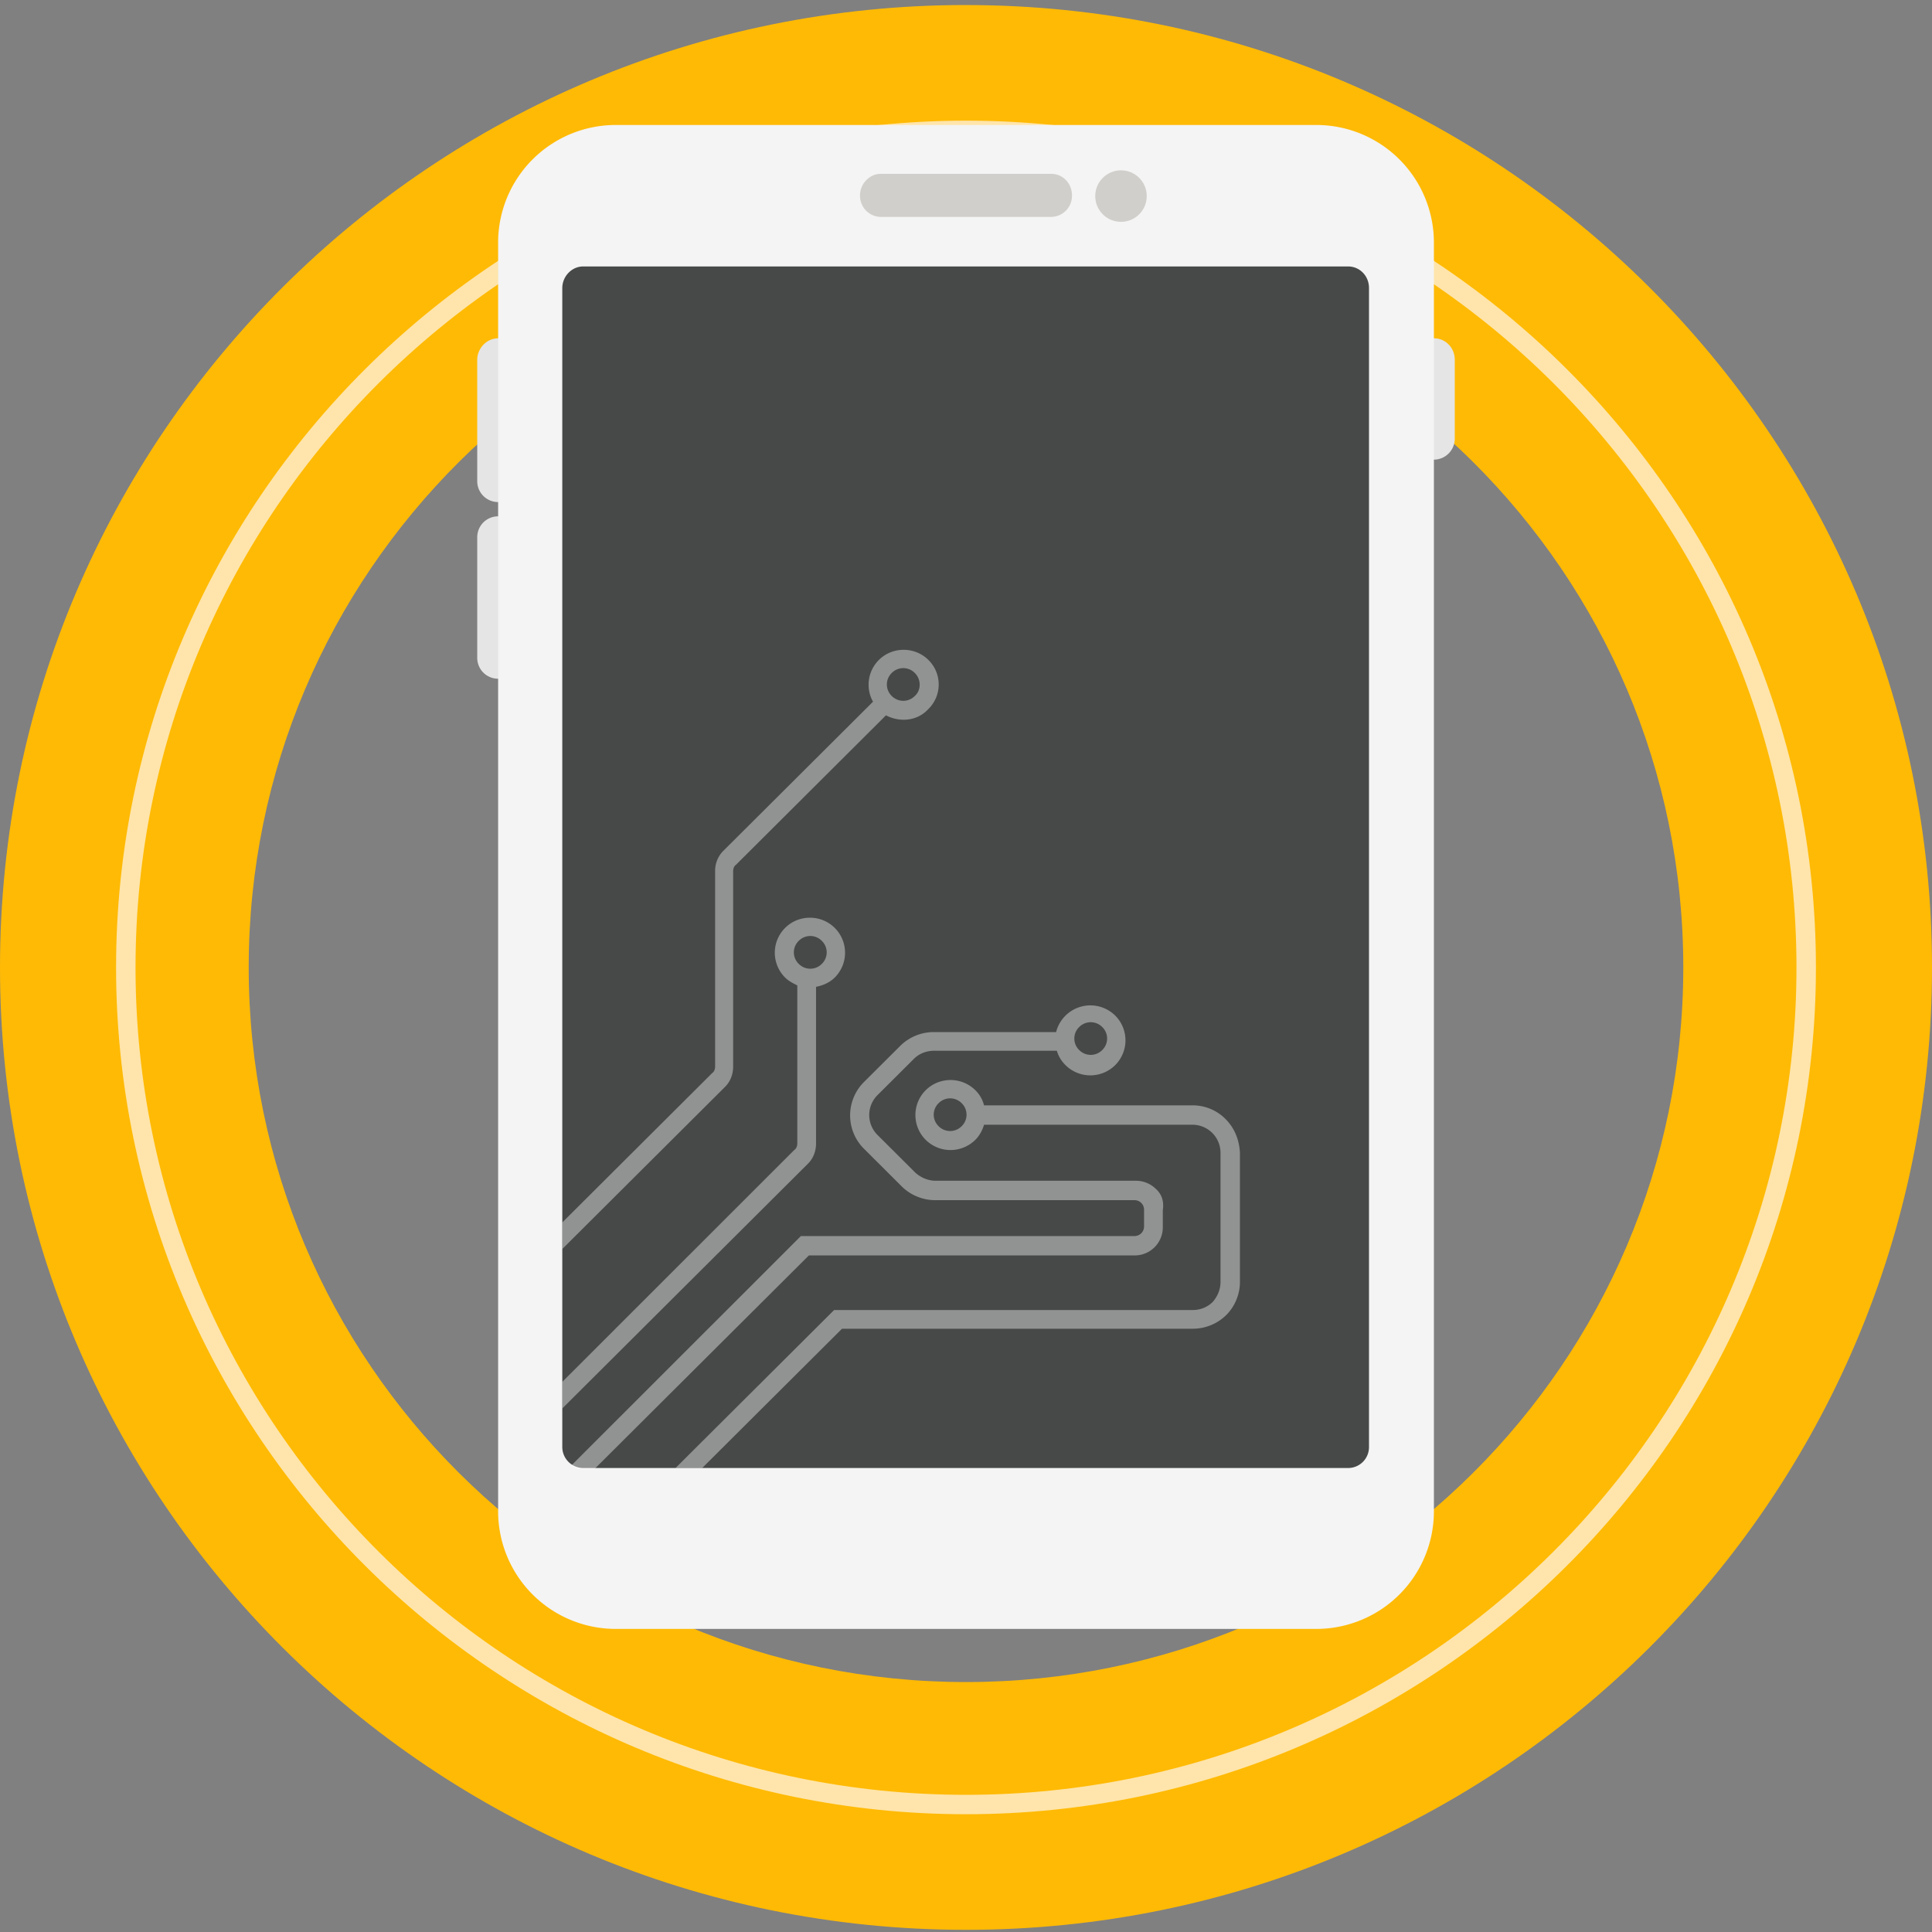 <svg xmlns="http://www.w3.org/2000/svg" width="75" height="75"><rect width="100%" height="100%" fill="#808080" stroke="none"/><g fill="none"><path fill="#ffba05" d="M37.5.195C16.791.195 0 16.924 0 37.555c0 20.633 16.791 37.361 37.5 37.361S75 58.188 75 37.556C75 16.924 58.209.196 37.5.196zm0 65.102c-15.364 0-27.845-12.407-27.845-27.741C9.655 22.22 22.136 9.814 37.5 9.814c15.364 0 27.845 12.407 27.845 27.742 0 15.334-12.481 27.741-27.845 27.741z"/><path fill="#FFE5AB" d="M37.5 70.428c-18.19 0-32.994-14.75-32.994-32.872C4.506 19.433 19.31 4.684 37.5 4.684c18.19 0 32.994 14.75 32.994 32.872S55.69 70.428 37.5 70.428zm0-64.991c-17.77 0-32.239 14.414-32.239 32.119 0 17.704 14.468 32.119 32.239 32.119 17.77 0 32.239-14.415 32.239-32.12 0-17.704-14.468-32.118-32.239-32.118z"/><g transform="translate(18.47 4.74)"><path fill="#E5E5E5" d="M37.192 13.104a.81.81 0 0 1-.811-.808V9.229c0-.446.363-.837.811-.837.448 0 .812.363.812.837v3.039a.817.817 0 0 1-.812.836zM.868 14.75a.81.81 0 0 1-.812-.81V9.23c0-.446.364-.837.812-.837.447 0 .811.363.811.837v4.684c.028.474-.364.836-.811.836zm0 6.858a.81.81 0 0 1-.812-.809v-4.684a.81.81 0 0 1 1.623 0V20.8c.028.446-.364.809-.811.809z"/><path fill="#F4F4F4" d="M32.603 58.494H5.457a4.566 4.566 0 0 1-4.59-4.572V4.684A4.566 4.566 0 0 1 5.458.112h27.146a4.566 4.566 0 0 1 4.59 4.572v49.238a4.566 4.566 0 0 1-4.59 4.572z"/><path fill="#474949" d="M3.358 51.413V6.44c0-.447.364-.837.812-.837h29.692c.448 0 .812.363.812.837v45a.81.81 0 0 1-.812.808H4.17a.817.817 0 0 1-.812-.836z"/><path fill="#D1CFCB" d="M22.332 3.68h-6.604a.817.817 0 0 1-.812-.836c0-.446.364-.837.812-.837h6.604c.448 0 .812.363.812.837a.817.817 0 0 1-.812.836z"/><ellipse cx="25.047" cy="2.872" fill="#D1CFCB" rx="1" ry="1"/><g fill="#FFF" opacity=".4"><path d="M26.39 41.403a1.101 1.101 0 0 0-.784-.306h-7.752c-.28 0-.56-.112-.783-.307l-1.483-1.478a1.091 1.091 0 0 1 0-1.533l1.427-1.422c.196-.195.476-.307.784-.307h4.757a1.3 1.3 0 0 0 .336.558 1.37 1.37 0 0 0 1.93 0 1.36 1.36 0 0 0 0-1.924 1.372 1.372 0 0 0-2.294.641h-4.757a1.85 1.85 0 0 0-1.288.53l-1.427 1.422a1.83 1.83 0 0 0 0 2.565l1.483 1.478c.336.334.812.53 1.287.53h7.752a.37.37 0 0 1 .364.362v.669a.37.37 0 0 1-.364.362H12.621l-8.927 8.922c.14.084.28.14.448.14h.448l8.34-8.309h12.648a1.09 1.09 0 0 0 1.092-1.087v-.67c.056-.362-.056-.64-.28-.836zm-2.966-6.273a.627.627 0 0 1 .895 0 .621.621 0 0 1 0 .892.627.627 0 0 1-.895 0 .621.621 0 0 1 0-.892z"/><path d="M29.104 38.699a1.8 1.8 0 0 0-1.287-.53H19.73a1.24 1.24 0 0 0-.335-.585c-.532-.53-1.4-.53-1.931 0a1.36 1.36 0 0 0 0 1.923 1.37 1.37 0 0 0 1.93 0c.169-.167.28-.39.336-.585h8.088a1.09 1.09 0 0 1 1.092 1.087v5.019c0 .279-.112.558-.308.78a1.101 1.101 0 0 1-.784.307H13.91L7.752 52.25h1.035l5.43-5.409h13.628a1.85 1.85 0 0 0 1.287-.53c.336-.334.532-.808.532-1.282V40.01c-.028-.53-.224-.976-.56-1.31zm-10.242.279a.627.627 0 0 1-.896 0 .621.621 0 0 1 0-.892.627.627 0 0 1 .896 0 .621.621 0 0 1 0 .892zm-4.925-7.695c-.532-.53-1.4-.53-1.931 0a1.36 1.36 0 0 0 0 1.923c.14.14.307.223.475.307v6.134c0 .083-.028.195-.112.25l-9.01 9.006v1.032l9.542-9.507c.196-.196.308-.474.308-.781v-6.078c.28-.056.532-.168.728-.363a1.36 1.36 0 0 0 0-1.923zm-.504 1.394a.627.627 0 0 1-.896 0 .621.621 0 0 1 0-.893.627.627 0 0 1 .896 0 .621.621 0 0 1 0 .893z"/><path d="M17.575 20.883c-.532-.53-1.4-.53-1.931 0a1.356 1.356 0 0 0-.224 1.617l-5.821 5.8a1.093 1.093 0 0 0-.308.78v7.584c0 .083-.028.195-.112.25l-5.82 5.8v1.031l6.324-6.3c.196-.196.308-.475.308-.781V29.08c0-.084.028-.195.112-.251l5.82-5.8c.532.28 1.204.224 1.624-.222.56-.53.56-1.394.028-1.924zm-.532 1.394a.627.627 0 0 1-.896 0 .621.621 0 0 1 0-.892.627.627 0 0 1 .896 0c.252.25.252.669 0 .892z"/></g></g></g></svg>